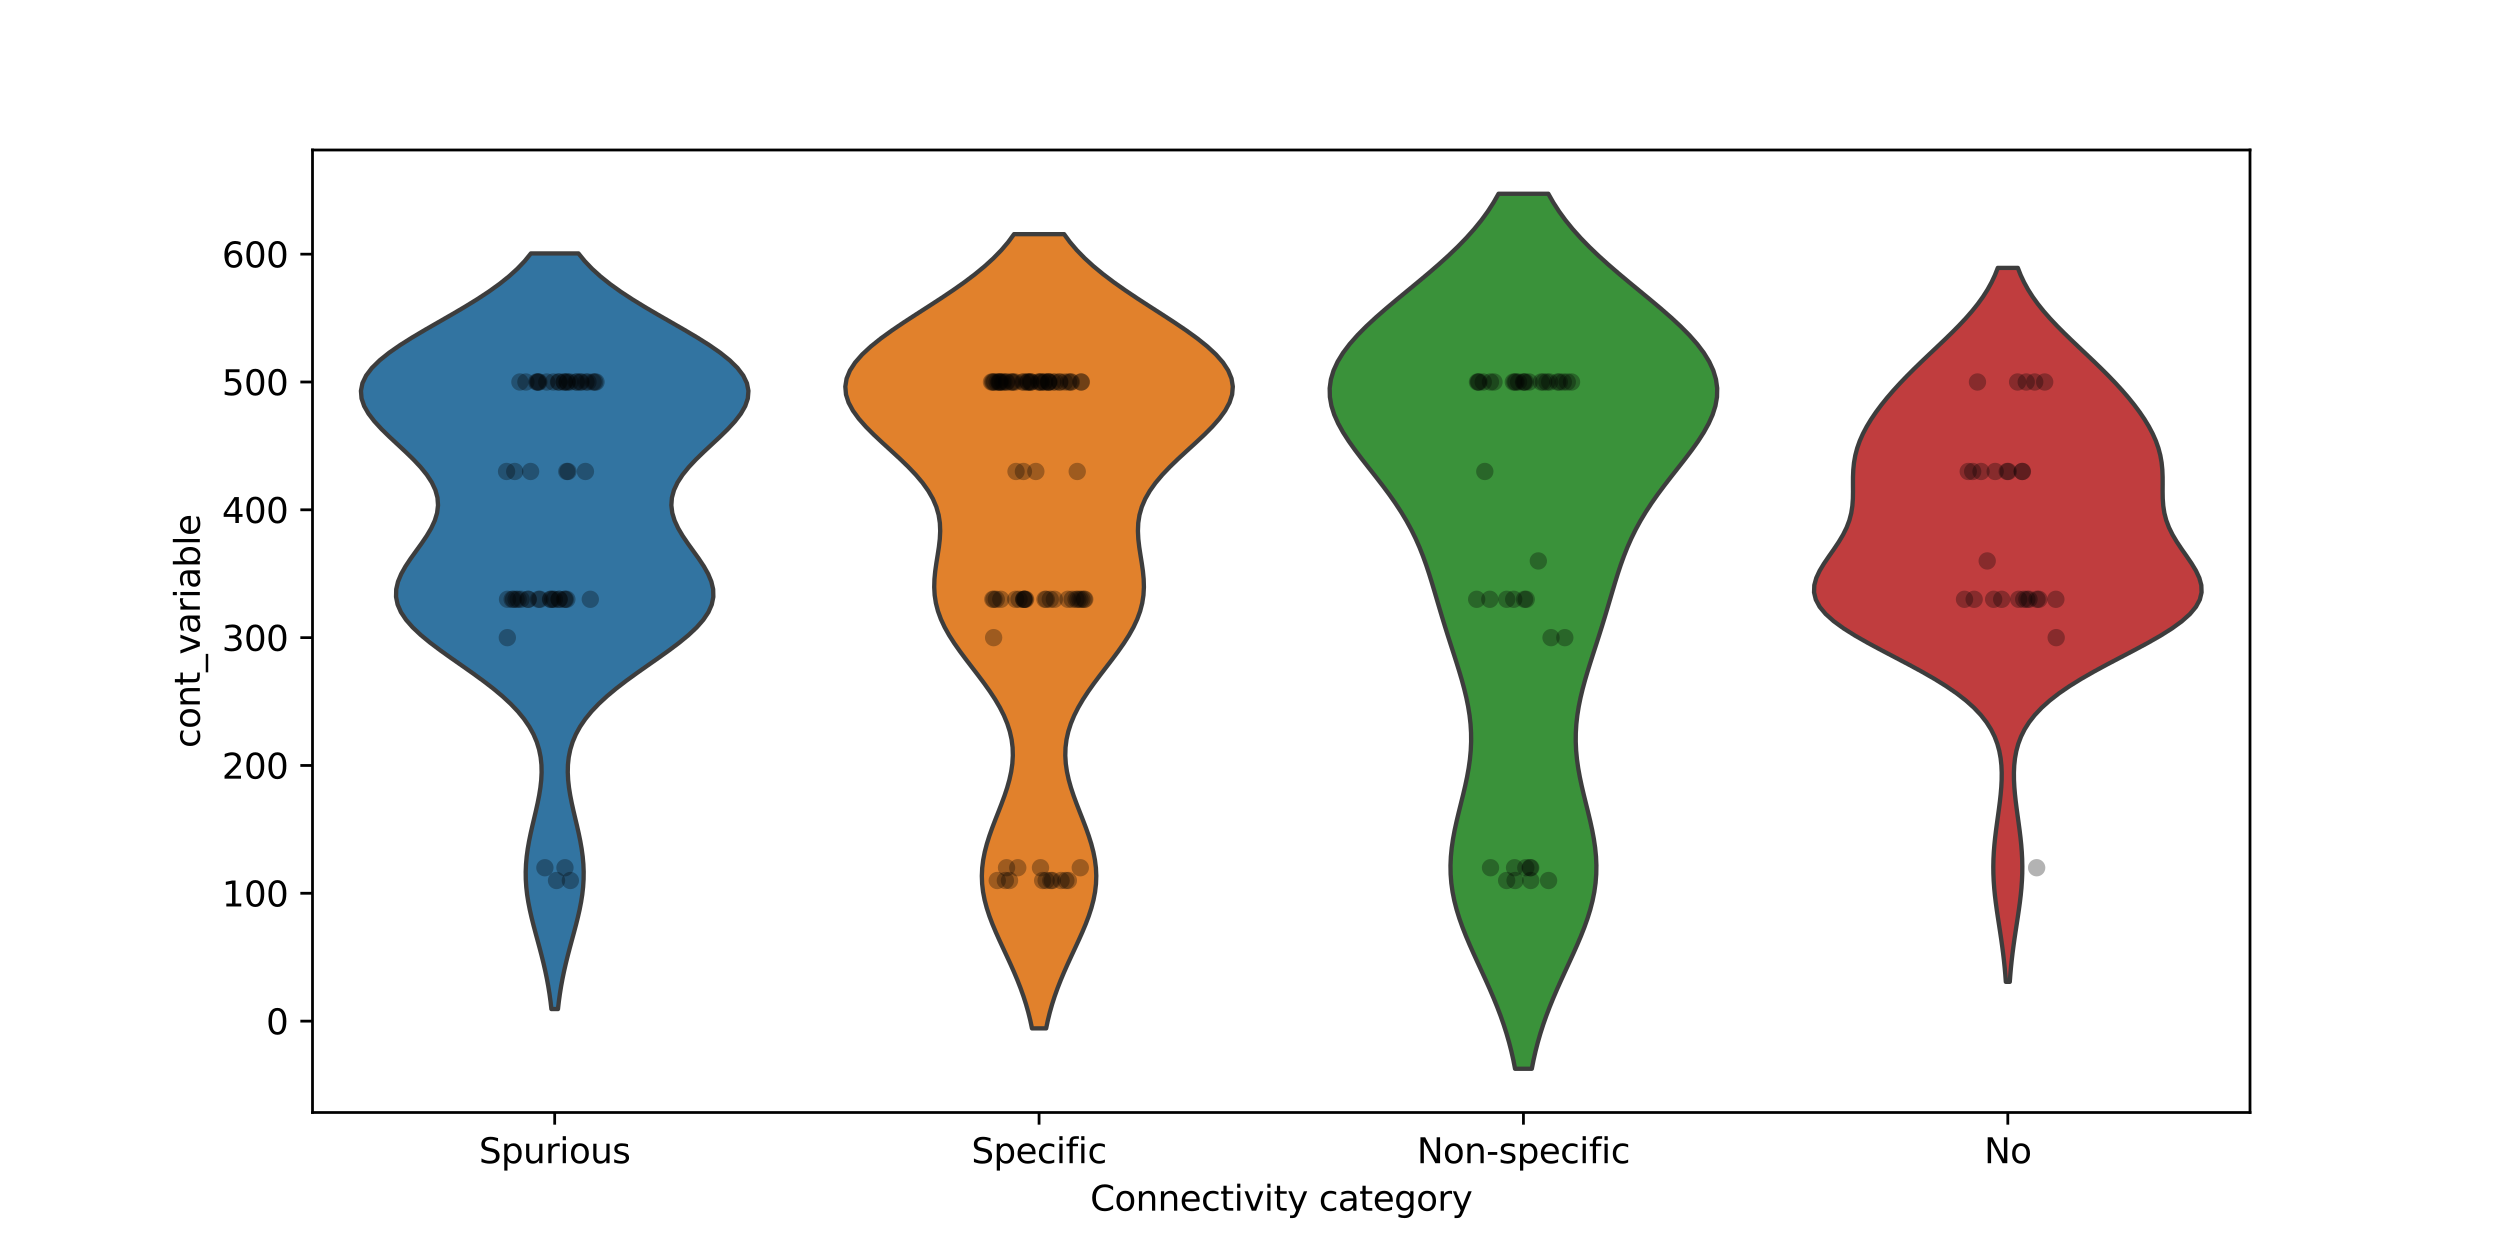 <?xml version="1.0" encoding="utf-8" standalone="no"?>
<!DOCTYPE svg PUBLIC "-//W3C//DTD SVG 1.1//EN"
  "http://www.w3.org/Graphics/SVG/1.1/DTD/svg11.dtd">
<svg xmlns:xlink="http://www.w3.org/1999/xlink" width="720pt" height="360pt" viewBox="0 0 720 360" xmlns="http://www.w3.org/2000/svg" version="1.1">
 <defs>
  <style type="text/css">*{stroke-linejoin: round; stroke-linecap: butt}</style>
 </defs>
 <g id="figure_1">
  <g id="patch_1">
   <path d="M 0 360 
L 720 360 
L 720 0 
L 0 0 
z
" style="fill: #ffffff"/>
  </g>
  <g id="axes_1">
   <g id="patch_2">
    <path d="M 90 320.4 
L 648 320.4 
L 648 43.2 
L 90 43.2 
z
" style="fill: #ffffff"/>
   </g>
   <g id="FillBetweenPolyCollection_1">
    <defs>
     <path id="m8e835ee46e" d="M 160.691 -69.391 
L 158.809 -69.391 
L 158.553 -71.589 
L 158.25 -73.788 
L 157.896 -75.986 
L 157.49 -78.184 
L 157.033 -80.382 
L 156.53 -82.58 
L 155.986 -84.778 
L 155.411 -86.977 
L 154.817 -89.175 
L 154.221 -91.373 
L 153.637 -93.571 
L 153.087 -95.769 
L 152.586 -97.967 
L 152.156 -100.165 
L 151.81 -102.364 
L 151.564 -104.562 
L 151.426 -106.76 
L 151.402 -108.958 
L 151.492 -111.156 
L 151.691 -113.354 
L 151.99 -115.553 
L 152.374 -117.751 
L 152.825 -119.949 
L 153.321 -122.147 
L 153.84 -124.345 
L 154.357 -126.543 
L 154.845 -128.741 
L 155.277 -130.94 
L 155.629 -133.138 
L 155.873 -135.336 
L 155.984 -137.534 
L 155.936 -139.732 
L 155.703 -141.93 
L 155.259 -144.129 
L 154.581 -146.327 
L 153.646 -148.525 
L 152.435 -150.723 
L 150.935 -152.921 
L 149.137 -155.119 
L 147.042 -157.318 
L 144.664 -159.516 
L 142.028 -161.714 
L 139.171 -163.912 
L 136.149 -166.11 
L 133.026 -168.308 
L 129.882 -170.506 
L 126.803 -172.705 
L 123.882 -174.903 
L 121.209 -177.101 
L 118.87 -179.299 
L 116.94 -181.497 
L 115.474 -183.695 
L 114.511 -185.894 
L 114.062 -188.092 
L 114.113 -190.29 
L 114.628 -192.488 
L 115.544 -194.686 
L 116.779 -196.884 
L 118.239 -199.082 
L 119.817 -201.281 
L 121.405 -203.479 
L 122.898 -205.677 
L 124.196 -207.875 
L 125.215 -210.073 
L 125.884 -212.271 
L 126.153 -214.47 
L 125.991 -216.668 
L 125.388 -218.866 
L 124.355 -221.064 
L 122.922 -223.262 
L 121.14 -225.46 
L 119.078 -227.659 
L 116.817 -229.857 
L 114.454 -232.055 
L 112.094 -234.253 
L 109.848 -236.451 
L 107.827 -238.649 
L 106.138 -240.847 
L 104.877 -243.046 
L 104.127 -245.244 
L 103.95 -247.442 
L 104.385 -249.64 
L 105.444 -251.838 
L 107.112 -254.036 
L 109.35 -256.235 
L 112.094 -258.433 
L 115.26 -260.631 
L 118.75 -262.829 
L 122.46 -265.027 
L 126.282 -267.225 
L 130.112 -269.423 
L 133.856 -271.622 
L 137.433 -273.82 
L 140.777 -276.018 
L 143.839 -278.216 
L 146.591 -280.414 
L 149.016 -282.612 
L 151.115 -284.811 
L 152.899 -287.009 
L 166.601 -287.009 
L 166.601 -287.009 
L 168.385 -284.811 
L 170.484 -282.612 
L 172.909 -280.414 
L 175.661 -278.216 
L 178.723 -276.018 
L 182.067 -273.82 
L 185.644 -271.622 
L 189.388 -269.423 
L 193.218 -267.225 
L 197.04 -265.027 
L 200.75 -262.829 
L 204.24 -260.631 
L 207.406 -258.433 
L 210.15 -256.235 
L 212.388 -254.036 
L 214.056 -251.838 
L 215.115 -249.64 
L 215.55 -247.442 
L 215.373 -245.244 
L 214.623 -243.046 
L 213.362 -240.847 
L 211.673 -238.649 
L 209.652 -236.451 
L 207.406 -234.253 
L 205.046 -232.055 
L 202.683 -229.857 
L 200.422 -227.659 
L 198.36 -225.46 
L 196.578 -223.262 
L 195.145 -221.064 
L 194.112 -218.866 
L 193.509 -216.668 
L 193.347 -214.47 
L 193.616 -212.271 
L 194.285 -210.073 
L 195.304 -207.875 
L 196.602 -205.677 
L 198.095 -203.479 
L 199.683 -201.281 
L 201.261 -199.082 
L 202.721 -196.884 
L 203.956 -194.686 
L 204.872 -192.488 
L 205.387 -190.29 
L 205.438 -188.092 
L 204.989 -185.894 
L 204.026 -183.695 
L 202.56 -181.497 
L 200.63 -179.299 
L 198.291 -177.101 
L 195.618 -174.903 
L 192.697 -172.705 
L 189.618 -170.506 
L 186.474 -168.308 
L 183.351 -166.11 
L 180.329 -163.912 
L 177.472 -161.714 
L 174.836 -159.516 
L 172.458 -157.318 
L 170.363 -155.119 
L 168.565 -152.921 
L 167.065 -150.723 
L 165.854 -148.525 
L 164.919 -146.327 
L 164.241 -144.129 
L 163.797 -141.93 
L 163.564 -139.732 
L 163.516 -137.534 
L 163.627 -135.336 
L 163.871 -133.138 
L 164.223 -130.94 
L 164.655 -128.741 
L 165.143 -126.543 
L 165.66 -124.345 
L 166.179 -122.147 
L 166.675 -119.949 
L 167.126 -117.751 
L 167.51 -115.553 
L 167.809 -113.354 
L 168.008 -111.156 
L 168.098 -108.958 
L 168.074 -106.76 
L 167.936 -104.562 
L 167.69 -102.364 
L 167.344 -100.165 
L 166.914 -97.967 
L 166.413 -95.769 
L 165.863 -93.571 
L 165.279 -91.373 
L 164.683 -89.175 
L 164.089 -86.977 
L 163.514 -84.778 
L 162.97 -82.58 
L 162.467 -80.382 
L 162.01 -78.184 
L 161.604 -75.986 
L 161.25 -73.788 
L 160.947 -71.589 
L 160.691 -69.391 
z
" style="stroke: #3d3d3d; stroke-width: 1.25"/>
    </defs>
    <g clip-path="url(#pbb3809ad49)">
     <use xlink:href="#m8e835ee46e" x="0" y="360" style="fill: #3274a1; stroke: #3d3d3d; stroke-width: 1.25"/>
    </g>
   </g>
   <g id="FillBetweenPolyCollection_2">
    <defs>
     <path id="m89a398a1b5" d="M 301.29 -63.833 
L 297.21 -63.833 
L 296.721 -66.143 
L 296.15 -68.454 
L 295.494 -70.764 
L 294.753 -73.075 
L 293.928 -75.385 
L 293.025 -77.696 
L 292.053 -80.006 
L 291.027 -82.317 
L 289.964 -84.627 
L 288.886 -86.937 
L 287.817 -89.248 
L 286.784 -91.558 
L 285.816 -93.869 
L 284.941 -96.179 
L 284.186 -98.49 
L 283.574 -100.8 
L 283.126 -103.111 
L 282.856 -105.421 
L 282.772 -107.731 
L 282.876 -110.042 
L 283.161 -112.352 
L 283.614 -114.663 
L 284.217 -116.973 
L 284.944 -119.284 
L 285.765 -121.594 
L 286.647 -123.905 
L 287.554 -126.215 
L 288.45 -128.525 
L 289.298 -130.836 
L 290.064 -133.146 
L 290.714 -135.457 
L 291.22 -137.767 
L 291.555 -140.078 
L 291.697 -142.388 
L 291.631 -144.699 
L 291.343 -147.009 
L 290.829 -149.319 
L 290.088 -151.63 
L 289.128 -153.94 
L 287.96 -156.251 
L 286.605 -158.561 
L 285.09 -160.872 
L 283.448 -163.182 
L 281.719 -165.493 
L 279.945 -167.803 
L 278.174 -170.113 
L 276.455 -172.424 
L 274.834 -174.734 
L 273.357 -177.045 
L 272.063 -179.355 
L 270.983 -181.666 
L 270.139 -183.976 
L 269.54 -186.287 
L 269.184 -188.597 
L 269.055 -190.907 
L 269.122 -193.218 
L 269.346 -195.528 
L 269.674 -197.839 
L 270.046 -200.149 
L 270.399 -202.46 
L 270.665 -204.77 
L 270.779 -207.081 
L 270.683 -209.391 
L 270.325 -211.701 
L 269.664 -214.012 
L 268.677 -216.322 
L 267.355 -218.633 
L 265.707 -220.943 
L 263.759 -223.254 
L 261.558 -225.564 
L 259.165 -227.875 
L 256.658 -230.185 
L 254.123 -232.495 
L 251.656 -234.806 
L 249.356 -237.116 
L 247.321 -239.427 
L 245.64 -241.737 
L 244.394 -244.048 
L 243.649 -246.358 
L 243.45 -248.669 
L 243.824 -250.979 
L 244.773 -253.289 
L 246.282 -255.6 
L 248.31 -257.91 
L 250.802 -260.221 
L 253.686 -262.531 
L 256.88 -264.842 
L 260.297 -267.152 
L 263.845 -269.463 
L 267.438 -271.773 
L 270.994 -274.083 
L 274.441 -276.394 
L 277.719 -278.704 
L 280.779 -281.015 
L 283.588 -283.325 
L 286.124 -285.636 
L 288.377 -287.946 
L 290.348 -290.257 
L 292.046 -292.567 
L 306.454 -292.567 
L 306.454 -292.567 
L 308.152 -290.257 
L 310.123 -287.946 
L 312.376 -285.636 
L 314.912 -283.325 
L 317.721 -281.015 
L 320.781 -278.704 
L 324.059 -276.394 
L 327.506 -274.083 
L 331.062 -271.773 
L 334.655 -269.463 
L 338.203 -267.152 
L 341.62 -264.842 
L 344.814 -262.531 
L 347.698 -260.221 
L 350.19 -257.91 
L 352.218 -255.6 
L 353.727 -253.289 
L 354.676 -250.979 
L 355.05 -248.669 
L 354.851 -246.358 
L 354.106 -244.048 
L 352.86 -241.737 
L 351.179 -239.427 
L 349.144 -237.116 
L 346.844 -234.806 
L 344.377 -232.495 
L 341.842 -230.185 
L 339.335 -227.875 
L 336.942 -225.564 
L 334.741 -223.254 
L 332.793 -220.943 
L 331.145 -218.633 
L 329.823 -216.322 
L 328.836 -214.012 
L 328.175 -211.701 
L 327.817 -209.391 
L 327.721 -207.081 
L 327.835 -204.77 
L 328.101 -202.46 
L 328.454 -200.149 
L 328.826 -197.839 
L 329.154 -195.528 
L 329.378 -193.218 
L 329.445 -190.907 
L 329.316 -188.597 
L 328.96 -186.287 
L 328.361 -183.976 
L 327.517 -181.666 
L 326.437 -179.355 
L 325.143 -177.045 
L 323.666 -174.734 
L 322.045 -172.424 
L 320.326 -170.113 
L 318.555 -167.803 
L 316.781 -165.493 
L 315.052 -163.182 
L 313.41 -160.872 
L 311.895 -158.561 
L 310.54 -156.251 
L 309.372 -153.94 
L 308.412 -151.63 
L 307.671 -149.319 
L 307.157 -147.009 
L 306.869 -144.699 
L 306.803 -142.388 
L 306.945 -140.078 
L 307.28 -137.767 
L 307.786 -135.457 
L 308.436 -133.146 
L 309.202 -130.836 
L 310.05 -128.525 
L 310.946 -126.215 
L 311.853 -123.905 
L 312.735 -121.594 
L 313.556 -119.284 
L 314.283 -116.973 
L 314.886 -114.663 
L 315.339 -112.352 
L 315.624 -110.042 
L 315.728 -107.731 
L 315.644 -105.421 
L 315.374 -103.111 
L 314.926 -100.8 
L 314.314 -98.49 
L 313.559 -96.179 
L 312.684 -93.869 
L 311.716 -91.558 
L 310.683 -89.248 
L 309.614 -86.937 
L 308.536 -84.627 
L 307.473 -82.317 
L 306.447 -80.006 
L 305.475 -77.696 
L 304.572 -75.385 
L 303.747 -73.075 
L 303.006 -70.764 
L 302.35 -68.454 
L 301.779 -66.143 
L 301.29 -63.833 
z
" style="stroke: #3d3d3d; stroke-width: 1.25"/>
    </defs>
    <g clip-path="url(#pbb3809ad49)">
     <use xlink:href="#m89a398a1b5" x="0" y="360" style="fill: #e1812c; stroke: #3d3d3d; stroke-width: 1.25"/>
    </g>
   </g>
   <g id="FillBetweenPolyCollection_3">
    <defs>
     <path id="mdb046e4360" d="M 441.161 -52.2 
L 436.339 -52.2 
L 435.836 -54.745 
L 435.258 -57.291 
L 434.602 -59.836 
L 433.866 -62.382 
L 433.05 -64.927 
L 432.155 -67.473 
L 431.186 -70.018 
L 430.151 -72.564 
L 429.059 -75.109 
L 427.923 -77.655 
L 426.759 -80.2 
L 425.586 -82.745 
L 424.422 -85.291 
L 423.289 -87.836 
L 422.21 -90.382 
L 421.207 -92.927 
L 420.301 -95.473 
L 419.51 -98.018 
L 418.853 -100.564 
L 418.341 -103.109 
L 417.983 -105.655 
L 417.783 -108.2 
L 417.741 -110.745 
L 417.85 -113.291 
L 418.099 -115.836 
L 418.472 -118.382 
L 418.947 -120.927 
L 419.502 -123.473 
L 420.11 -126.018 
L 420.743 -128.564 
L 421.373 -131.109 
L 421.972 -133.655 
L 422.513 -136.2 
L 422.973 -138.745 
L 423.332 -141.291 
L 423.574 -143.836 
L 423.688 -146.382 
L 423.668 -148.927 
L 423.514 -151.473 
L 423.227 -154.018 
L 422.818 -156.564 
L 422.298 -159.109 
L 421.682 -161.655 
L 420.988 -164.2 
L 420.235 -166.745 
L 419.442 -169.291 
L 418.626 -171.836 
L 417.803 -174.382 
L 416.986 -176.927 
L 416.184 -179.473 
L 415.401 -182.018 
L 414.637 -184.564 
L 413.885 -187.109 
L 413.135 -189.655 
L 412.373 -192.2 
L 411.581 -194.745 
L 410.737 -197.291 
L 409.82 -199.836 
L 408.81 -202.382 
L 407.687 -204.927 
L 406.436 -207.473 
L 405.046 -210.018 
L 403.514 -212.564 
L 401.846 -215.109 
L 400.052 -217.655 
L 398.156 -220.2 
L 396.187 -222.745 
L 394.185 -225.291 
L 392.193 -227.836 
L 390.264 -230.382 
L 388.451 -232.927 
L 386.811 -235.473 
L 385.398 -238.018 
L 384.264 -240.564 
L 383.455 -243.109 
L 383.007 -245.655 
L 382.95 -248.2 
L 383.301 -250.745 
L 384.065 -253.291 
L 385.238 -255.836 
L 386.799 -258.382 
L 388.722 -260.927 
L 390.967 -263.473 
L 393.489 -266.018 
L 396.237 -268.564 
L 399.153 -271.109 
L 402.182 -273.655 
L 405.268 -276.2 
L 408.355 -278.745 
L 411.395 -281.291 
L 414.343 -283.836 
L 417.161 -286.382 
L 419.82 -288.927 
L 422.295 -291.473 
L 424.57 -294.018 
L 426.638 -296.564 
L 428.494 -299.109 
L 430.141 -301.655 
L 431.587 -304.2 
L 445.913 -304.2 
L 445.913 -304.2 
L 447.359 -301.655 
L 449.006 -299.109 
L 450.862 -296.564 
L 452.93 -294.018 
L 455.205 -291.473 
L 457.68 -288.927 
L 460.339 -286.382 
L 463.157 -283.836 
L 466.105 -281.291 
L 469.145 -278.745 
L 472.232 -276.2 
L 475.318 -273.655 
L 478.347 -271.109 
L 481.263 -268.564 
L 484.011 -266.018 
L 486.533 -263.473 
L 488.778 -260.927 
L 490.701 -258.382 
L 492.262 -255.836 
L 493.435 -253.291 
L 494.199 -250.745 
L 494.55 -248.2 
L 494.493 -245.655 
L 494.045 -243.109 
L 493.236 -240.564 
L 492.102 -238.018 
L 490.689 -235.473 
L 489.049 -232.927 
L 487.236 -230.382 
L 485.307 -227.836 
L 483.315 -225.291 
L 481.313 -222.745 
L 479.344 -220.2 
L 477.448 -217.655 
L 475.654 -215.109 
L 473.986 -212.564 
L 472.454 -210.018 
L 471.064 -207.473 
L 469.813 -204.927 
L 468.69 -202.382 
L 467.68 -199.836 
L 466.763 -197.291 
L 465.919 -194.745 
L 465.127 -192.2 
L 464.365 -189.655 
L 463.615 -187.109 
L 462.863 -184.564 
L 462.099 -182.018 
L 461.316 -179.473 
L 460.514 -176.927 
L 459.697 -174.382 
L 458.874 -171.836 
L 458.058 -169.291 
L 457.265 -166.745 
L 456.512 -164.2 
L 455.818 -161.655 
L 455.202 -159.109 
L 454.682 -156.564 
L 454.273 -154.018 
L 453.986 -151.473 
L 453.832 -148.927 
L 453.812 -146.382 
L 453.926 -143.836 
L 454.168 -141.291 
L 454.527 -138.745 
L 454.987 -136.2 
L 455.528 -133.655 
L 456.127 -131.109 
L 456.757 -128.564 
L 457.39 -126.018 
L 457.998 -123.473 
L 458.553 -120.927 
L 459.028 -118.382 
L 459.401 -115.836 
L 459.65 -113.291 
L 459.759 -110.745 
L 459.717 -108.2 
L 459.517 -105.655 
L 459.159 -103.109 
L 458.647 -100.564 
L 457.99 -98.018 
L 457.199 -95.473 
L 456.293 -92.927 
L 455.29 -90.382 
L 454.211 -87.836 
L 453.078 -85.291 
L 451.914 -82.745 
L 450.741 -80.2 
L 449.577 -77.655 
L 448.441 -75.109 
L 447.349 -72.564 
L 446.314 -70.018 
L 445.345 -67.473 
L 444.45 -64.927 
L 443.634 -62.382 
L 442.898 -59.836 
L 442.242 -57.291 
L 441.664 -54.745 
L 441.161 -52.2 
z
" style="stroke: #3d3d3d; stroke-width: 1.25"/>
    </defs>
    <g clip-path="url(#pbb3809ad49)">
     <use xlink:href="#mdb046e4360" x="0" y="360" style="fill: #3a923a; stroke: #3d3d3d; stroke-width: 1.25"/>
    </g>
   </g>
   <g id="FillBetweenPolyCollection_4">
    <defs>
     <path id="m01faef0e1c" d="M 578.815 -77.232 
L 577.685 -77.232 
L 577.528 -79.309 
L 577.342 -81.386 
L 577.127 -83.463 
L 576.883 -85.54 
L 576.612 -87.617 
L 576.318 -89.694 
L 576.008 -91.771 
L 575.689 -93.848 
L 575.371 -95.925 
L 575.065 -98.002 
L 574.782 -100.079 
L 574.534 -102.155 
L 574.331 -104.232 
L 574.183 -106.309 
L 574.095 -108.386 
L 574.073 -110.463 
L 574.116 -112.54 
L 574.223 -114.617 
L 574.387 -116.694 
L 574.6 -118.771 
L 574.852 -120.848 
L 575.129 -122.925 
L 575.417 -125.002 
L 575.701 -127.079 
L 575.965 -129.156 
L 576.194 -131.233 
L 576.37 -133.31 
L 576.477 -135.386 
L 576.495 -137.463 
L 576.405 -139.54 
L 576.182 -141.617 
L 575.802 -143.694 
L 575.236 -145.771 
L 574.453 -147.848 
L 573.42 -149.925 
L 572.106 -152.002 
L 570.479 -154.079 
L 568.515 -156.156 
L 566.197 -158.233 
L 563.52 -160.31 
L 560.493 -162.387 
L 557.145 -164.464 
L 553.522 -166.541 
L 549.694 -168.617 
L 545.747 -170.694 
L 541.785 -172.771 
L 537.924 -174.848 
L 534.284 -176.925 
L 530.983 -179.002 
L 528.126 -181.079 
L 525.8 -183.156 
L 524.066 -185.233 
L 522.952 -187.31 
L 522.45 -189.387 
L 522.52 -191.464 
L 523.088 -193.541 
L 524.056 -195.618 
L 525.309 -197.695 
L 526.723 -199.772 
L 528.178 -201.848 
L 529.568 -203.925 
L 530.807 -206.002 
L 531.834 -208.079 
L 532.618 -210.156 
L 533.159 -212.233 
L 533.481 -214.31 
L 533.631 -216.387 
L 533.667 -218.464 
L 533.656 -220.541 
L 533.663 -222.618 
L 533.747 -224.695 
L 533.956 -226.772 
L 534.323 -228.849 
L 534.87 -230.926 
L 535.604 -233.003 
L 536.523 -235.079 
L 537.618 -237.156 
L 538.876 -239.233 
L 540.285 -241.31 
L 541.831 -243.387 
L 543.504 -245.464 
L 545.294 -247.541 
L 547.191 -249.618 
L 549.185 -251.695 
L 551.261 -253.772 
L 553.402 -255.849 
L 555.586 -257.926 
L 557.785 -260.003 
L 559.971 -262.08 
L 562.11 -264.157 
L 564.172 -266.234 
L 566.125 -268.31 
L 567.944 -270.387 
L 569.61 -272.464 
L 571.107 -274.541 
L 572.429 -276.618 
L 573.575 -278.695 
L 574.551 -280.772 
L 575.367 -282.849 
L 581.133 -282.849 
L 581.133 -282.849 
L 581.949 -280.772 
L 582.925 -278.695 
L 584.071 -276.618 
L 585.393 -274.541 
L 586.89 -272.464 
L 588.556 -270.387 
L 590.375 -268.31 
L 592.328 -266.234 
L 594.39 -264.157 
L 596.529 -262.08 
L 598.715 -260.003 
L 600.914 -257.926 
L 603.098 -255.849 
L 605.239 -253.772 
L 607.315 -251.695 
L 609.309 -249.618 
L 611.206 -247.541 
L 612.996 -245.464 
L 614.669 -243.387 
L 616.215 -241.31 
L 617.624 -239.233 
L 618.882 -237.156 
L 619.977 -235.079 
L 620.896 -233.003 
L 621.63 -230.926 
L 622.177 -228.849 
L 622.544 -226.772 
L 622.753 -224.695 
L 622.837 -222.618 
L 622.844 -220.541 
L 622.833 -218.464 
L 622.869 -216.387 
L 623.019 -214.31 
L 623.341 -212.233 
L 623.882 -210.156 
L 624.666 -208.079 
L 625.693 -206.002 
L 626.932 -203.925 
L 628.322 -201.848 
L 629.777 -199.772 
L 631.191 -197.695 
L 632.444 -195.618 
L 633.412 -193.541 
L 633.98 -191.464 
L 634.05 -189.387 
L 633.548 -187.31 
L 632.434 -185.233 
L 630.7 -183.156 
L 628.374 -181.079 
L 625.517 -179.002 
L 622.216 -176.925 
L 618.576 -174.848 
L 614.715 -172.771 
L 610.753 -170.694 
L 606.806 -168.617 
L 602.978 -166.541 
L 599.355 -164.464 
L 596.007 -162.387 
L 592.98 -160.31 
L 590.303 -158.233 
L 587.985 -156.156 
L 586.021 -154.079 
L 584.394 -152.002 
L 583.08 -149.925 
L 582.047 -147.848 
L 581.264 -145.771 
L 580.698 -143.694 
L 580.318 -141.617 
L 580.095 -139.54 
L 580.005 -137.463 
L 580.023 -135.386 
L 580.13 -133.31 
L 580.306 -131.233 
L 580.535 -129.156 
L 580.799 -127.079 
L 581.083 -125.002 
L 581.371 -122.925 
L 581.648 -120.848 
L 581.9 -118.771 
L 582.113 -116.694 
L 582.277 -114.617 
L 582.384 -112.54 
L 582.427 -110.463 
L 582.405 -108.386 
L 582.317 -106.309 
L 582.169 -104.232 
L 581.966 -102.155 
L 581.718 -100.079 
L 581.435 -98.002 
L 581.129 -95.925 
L 580.811 -93.848 
L 580.492 -91.771 
L 580.182 -89.694 
L 579.888 -87.617 
L 579.617 -85.54 
L 579.373 -83.463 
L 579.158 -81.386 
L 578.972 -79.309 
L 578.815 -77.232 
z
" style="stroke: #3d3d3d; stroke-width: 1.25"/>
    </defs>
    <g clip-path="url(#pbb3809ad49)">
     <use xlink:href="#m01faef0e1c" x="0" y="360" style="fill: #c03d3e; stroke: #3d3d3d; stroke-width: 1.25"/>
    </g>
   </g>
   <g id="matplotlib.axis_1">
    <g id="xtick_1">
     <g id="line2d_1">
      <defs>
       <path id="m855004f191" d="M 0 0 
L 0 3.5 
" style="stroke: #000000; stroke-width: 0.8"/>
      </defs>
      <g>
       <use xlink:href="#m855004f191" x="159.75" y="320.4" style="stroke: #000000; stroke-width: 0.8"/>
      </g>
     </g>
     <g id="text_1">
      <!-- Spurious -->
      <g transform="translate(137.955 334.998) scale(0.1 -0.1)">
       <defs>
        <path id="DejaVuSans-53" d="M 3425 4513 
L 3425 3897 
Q 3066 4069 2747 4153 
Q 2428 4238 2131 4238 
Q 1616 4238 1336 4038 
Q 1056 3838 1056 3469 
Q 1056 3159 1242 3001 
Q 1428 2844 1947 2747 
L 2328 2669 
Q 3034 2534 3370 2195 
Q 3706 1856 3706 1288 
Q 3706 609 3251 259 
Q 2797 -91 1919 -91 
Q 1588 -91 1214 -16 
Q 841 59 441 206 
L 441 856 
Q 825 641 1194 531 
Q 1563 422 1919 422 
Q 2459 422 2753 634 
Q 3047 847 3047 1241 
Q 3047 1584 2836 1778 
Q 2625 1972 2144 2069 
L 1759 2144 
Q 1053 2284 737 2584 
Q 422 2884 422 3419 
Q 422 4038 858 4394 
Q 1294 4750 2059 4750 
Q 2388 4750 2728 4690 
Q 3069 4631 3425 4513 
z
" transform="scale(0.016)"/>
        <path id="DejaVuSans-70" d="M 1159 525 
L 1159 -1331 
L 581 -1331 
L 581 3500 
L 1159 3500 
L 1159 2969 
Q 1341 3281 1617 3432 
Q 1894 3584 2278 3584 
Q 2916 3584 3314 3078 
Q 3713 2572 3713 1747 
Q 3713 922 3314 415 
Q 2916 -91 2278 -91 
Q 1894 -91 1617 61 
Q 1341 213 1159 525 
z
M 3116 1747 
Q 3116 2381 2855 2742 
Q 2594 3103 2138 3103 
Q 1681 3103 1420 2742 
Q 1159 2381 1159 1747 
Q 1159 1113 1420 752 
Q 1681 391 2138 391 
Q 2594 391 2855 752 
Q 3116 1113 3116 1747 
z
" transform="scale(0.016)"/>
        <path id="DejaVuSans-75" d="M 544 1381 
L 544 3500 
L 1119 3500 
L 1119 1403 
Q 1119 906 1312 657 
Q 1506 409 1894 409 
Q 2359 409 2629 706 
Q 2900 1003 2900 1516 
L 2900 3500 
L 3475 3500 
L 3475 0 
L 2900 0 
L 2900 538 
Q 2691 219 2414 64 
Q 2138 -91 1772 -91 
Q 1169 -91 856 284 
Q 544 659 544 1381 
z
M 1991 3584 
L 1991 3584 
z
" transform="scale(0.016)"/>
        <path id="DejaVuSans-72" d="M 2631 2963 
Q 2534 3019 2420 3045 
Q 2306 3072 2169 3072 
Q 1681 3072 1420 2755 
Q 1159 2438 1159 1844 
L 1159 0 
L 581 0 
L 581 3500 
L 1159 3500 
L 1159 2956 
Q 1341 3275 1631 3429 
Q 1922 3584 2338 3584 
Q 2397 3584 2469 3576 
Q 2541 3569 2628 3553 
L 2631 2963 
z
" transform="scale(0.016)"/>
        <path id="DejaVuSans-69" d="M 603 3500 
L 1178 3500 
L 1178 0 
L 603 0 
L 603 3500 
z
M 603 4863 
L 1178 4863 
L 1178 4134 
L 603 4134 
L 603 4863 
z
" transform="scale(0.016)"/>
        <path id="DejaVuSans-6f" d="M 1959 3097 
Q 1497 3097 1228 2736 
Q 959 2375 959 1747 
Q 959 1119 1226 758 
Q 1494 397 1959 397 
Q 2419 397 2687 759 
Q 2956 1122 2956 1747 
Q 2956 2369 2687 2733 
Q 2419 3097 1959 3097 
z
M 1959 3584 
Q 2709 3584 3137 3096 
Q 3566 2609 3566 1747 
Q 3566 888 3137 398 
Q 2709 -91 1959 -91 
Q 1206 -91 779 398 
Q 353 888 353 1747 
Q 353 2609 779 3096 
Q 1206 3584 1959 3584 
z
" transform="scale(0.016)"/>
        <path id="DejaVuSans-73" d="M 2834 3397 
L 2834 2853 
Q 2591 2978 2328 3040 
Q 2066 3103 1784 3103 
Q 1356 3103 1142 2972 
Q 928 2841 928 2578 
Q 928 2378 1081 2264 
Q 1234 2150 1697 2047 
L 1894 2003 
Q 2506 1872 2764 1633 
Q 3022 1394 3022 966 
Q 3022 478 2636 193 
Q 2250 -91 1575 -91 
Q 1294 -91 989 -36 
Q 684 19 347 128 
L 347 722 
Q 666 556 975 473 
Q 1284 391 1588 391 
Q 1994 391 2212 530 
Q 2431 669 2431 922 
Q 2431 1156 2273 1281 
Q 2116 1406 1581 1522 
L 1381 1569 
Q 847 1681 609 1914 
Q 372 2147 372 2553 
Q 372 3047 722 3315 
Q 1072 3584 1716 3584 
Q 2034 3584 2315 3537 
Q 2597 3491 2834 3397 
z
" transform="scale(0.016)"/>
       </defs>
       <use xlink:href="#DejaVuSans-53"/>
       <use xlink:href="#DejaVuSans-70" transform="translate(63.477 0)"/>
       <use xlink:href="#DejaVuSans-75" transform="translate(126.953 0)"/>
       <use xlink:href="#DejaVuSans-72" transform="translate(190.332 0)"/>
       <use xlink:href="#DejaVuSans-69" transform="translate(231.445 0)"/>
       <use xlink:href="#DejaVuSans-6f" transform="translate(259.229 0)"/>
       <use xlink:href="#DejaVuSans-75" transform="translate(320.41 0)"/>
       <use xlink:href="#DejaVuSans-73" transform="translate(383.789 0)"/>
      </g>
     </g>
    </g>
    <g id="xtick_2">
     <g id="line2d_2">
      <g>
       <use xlink:href="#m855004f191" x="299.25" y="320.4" style="stroke: #000000; stroke-width: 0.8"/>
      </g>
     </g>
     <g id="text_2">
      <!-- Specific -->
      <g transform="translate(279.788 334.998) scale(0.1 -0.1)">
       <defs>
        <path id="DejaVuSans-65" d="M 3597 1894 
L 3597 1613 
L 953 1613 
Q 991 1019 1311 708 
Q 1631 397 2203 397 
Q 2534 397 2845 478 
Q 3156 559 3463 722 
L 3463 178 
Q 3153 47 2828 -22 
Q 2503 -91 2169 -91 
Q 1331 -91 842 396 
Q 353 884 353 1716 
Q 353 2575 817 3079 
Q 1281 3584 2069 3584 
Q 2775 3584 3186 3129 
Q 3597 2675 3597 1894 
z
M 3022 2063 
Q 3016 2534 2758 2815 
Q 2500 3097 2075 3097 
Q 1594 3097 1305 2825 
Q 1016 2553 972 2059 
L 3022 2063 
z
" transform="scale(0.016)"/>
        <path id="DejaVuSans-63" d="M 3122 3366 
L 3122 2828 
Q 2878 2963 2633 3030 
Q 2388 3097 2138 3097 
Q 1578 3097 1268 2742 
Q 959 2388 959 1747 
Q 959 1106 1268 751 
Q 1578 397 2138 397 
Q 2388 397 2633 464 
Q 2878 531 3122 666 
L 3122 134 
Q 2881 22 2623 -34 
Q 2366 -91 2075 -91 
Q 1284 -91 818 406 
Q 353 903 353 1747 
Q 353 2603 823 3093 
Q 1294 3584 2113 3584 
Q 2378 3584 2631 3529 
Q 2884 3475 3122 3366 
z
" transform="scale(0.016)"/>
        <path id="DejaVuSans-66" d="M 2375 4863 
L 2375 4384 
L 1825 4384 
Q 1516 4384 1395 4259 
Q 1275 4134 1275 3809 
L 1275 3500 
L 2222 3500 
L 2222 3053 
L 1275 3053 
L 1275 0 
L 697 0 
L 697 3053 
L 147 3053 
L 147 3500 
L 697 3500 
L 697 3744 
Q 697 4328 969 4595 
Q 1241 4863 1831 4863 
L 2375 4863 
z
" transform="scale(0.016)"/>
       </defs>
       <use xlink:href="#DejaVuSans-53"/>
       <use xlink:href="#DejaVuSans-70" transform="translate(63.477 0)"/>
       <use xlink:href="#DejaVuSans-65" transform="translate(126.953 0)"/>
       <use xlink:href="#DejaVuSans-63" transform="translate(188.477 0)"/>
       <use xlink:href="#DejaVuSans-69" transform="translate(243.457 0)"/>
       <use xlink:href="#DejaVuSans-66" transform="translate(271.24 0)"/>
       <use xlink:href="#DejaVuSans-69" transform="translate(306.445 0)"/>
       <use xlink:href="#DejaVuSans-63" transform="translate(334.229 0)"/>
      </g>
     </g>
    </g>
    <g id="xtick_3">
     <g id="line2d_3">
      <g>
       <use xlink:href="#m855004f191" x="438.75" y="320.4" style="stroke: #000000; stroke-width: 0.8"/>
      </g>
     </g>
     <g id="text_3">
      <!-- Non-specific -->
      <g transform="translate(408.085 334.998) scale(0.1 -0.1)">
       <defs>
        <path id="DejaVuSans-4e" d="M 628 4666 
L 1478 4666 
L 3547 763 
L 3547 4666 
L 4159 4666 
L 4159 0 
L 3309 0 
L 1241 3903 
L 1241 0 
L 628 0 
L 628 4666 
z
" transform="scale(0.016)"/>
        <path id="DejaVuSans-6e" d="M 3513 2113 
L 3513 0 
L 2938 0 
L 2938 2094 
Q 2938 2591 2744 2837 
Q 2550 3084 2163 3084 
Q 1697 3084 1428 2787 
Q 1159 2491 1159 1978 
L 1159 0 
L 581 0 
L 581 3500 
L 1159 3500 
L 1159 2956 
Q 1366 3272 1645 3428 
Q 1925 3584 2291 3584 
Q 2894 3584 3203 3211 
Q 3513 2838 3513 2113 
z
" transform="scale(0.016)"/>
        <path id="DejaVuSans-2d" d="M 313 2009 
L 1997 2009 
L 1997 1497 
L 313 1497 
L 313 2009 
z
" transform="scale(0.016)"/>
       </defs>
       <use xlink:href="#DejaVuSans-4e"/>
       <use xlink:href="#DejaVuSans-6f" transform="translate(74.805 0)"/>
       <use xlink:href="#DejaVuSans-6e" transform="translate(135.986 0)"/>
       <use xlink:href="#DejaVuSans-2d" transform="translate(199.365 0)"/>
       <use xlink:href="#DejaVuSans-73" transform="translate(235.449 0)"/>
       <use xlink:href="#DejaVuSans-70" transform="translate(287.549 0)"/>
       <use xlink:href="#DejaVuSans-65" transform="translate(351.025 0)"/>
       <use xlink:href="#DejaVuSans-63" transform="translate(412.549 0)"/>
       <use xlink:href="#DejaVuSans-69" transform="translate(467.529 0)"/>
       <use xlink:href="#DejaVuSans-66" transform="translate(495.312 0)"/>
       <use xlink:href="#DejaVuSans-69" transform="translate(530.518 0)"/>
       <use xlink:href="#DejaVuSans-63" transform="translate(558.301 0)"/>
      </g>
     </g>
    </g>
    <g id="xtick_4">
     <g id="line2d_4">
      <g>
       <use xlink:href="#m855004f191" x="578.25" y="320.4" style="stroke: #000000; stroke-width: 0.8"/>
      </g>
     </g>
     <g id="text_4">
      <!-- No -->
      <g transform="translate(571.45 334.998) scale(0.1 -0.1)">
       <use xlink:href="#DejaVuSans-4e"/>
       <use xlink:href="#DejaVuSans-6f" transform="translate(74.805 0)"/>
      </g>
     </g>
    </g>
    <g id="text_5">
     <!-- Connectivity category -->
     <g transform="translate(313.981 348.677) scale(0.1 -0.1)">
      <defs>
       <path id="DejaVuSans-43" d="M 4122 4306 
L 4122 3641 
Q 3803 3938 3442 4084 
Q 3081 4231 2675 4231 
Q 1875 4231 1450 3742 
Q 1025 3253 1025 2328 
Q 1025 1406 1450 917 
Q 1875 428 2675 428 
Q 3081 428 3442 575 
Q 3803 722 4122 1019 
L 4122 359 
Q 3791 134 3420 21 
Q 3050 -91 2638 -91 
Q 1578 -91 968 557 
Q 359 1206 359 2328 
Q 359 3453 968 4101 
Q 1578 4750 2638 4750 
Q 3056 4750 3426 4639 
Q 3797 4528 4122 4306 
z
" transform="scale(0.016)"/>
       <path id="DejaVuSans-74" d="M 1172 4494 
L 1172 3500 
L 2356 3500 
L 2356 3053 
L 1172 3053 
L 1172 1153 
Q 1172 725 1289 603 
Q 1406 481 1766 481 
L 2356 481 
L 2356 0 
L 1766 0 
Q 1100 0 847 248 
Q 594 497 594 1153 
L 594 3053 
L 172 3053 
L 172 3500 
L 594 3500 
L 594 4494 
L 1172 4494 
z
" transform="scale(0.016)"/>
       <path id="DejaVuSans-76" d="M 191 3500 
L 800 3500 
L 1894 563 
L 2988 3500 
L 3597 3500 
L 2284 0 
L 1503 0 
L 191 3500 
z
" transform="scale(0.016)"/>
       <path id="DejaVuSans-79" d="M 2059 -325 
Q 1816 -950 1584 -1140 
Q 1353 -1331 966 -1331 
L 506 -1331 
L 506 -850 
L 844 -850 
Q 1081 -850 1212 -737 
Q 1344 -625 1503 -206 
L 1606 56 
L 191 3500 
L 800 3500 
L 1894 763 
L 2988 3500 
L 3597 3500 
L 2059 -325 
z
" transform="scale(0.016)"/>
       <path id="DejaVuSans-20" transform="scale(0.016)"/>
       <path id="DejaVuSans-61" d="M 2194 1759 
Q 1497 1759 1228 1600 
Q 959 1441 959 1056 
Q 959 750 1161 570 
Q 1363 391 1709 391 
Q 2188 391 2477 730 
Q 2766 1069 2766 1631 
L 2766 1759 
L 2194 1759 
z
M 3341 1997 
L 3341 0 
L 2766 0 
L 2766 531 
Q 2569 213 2275 61 
Q 1981 -91 1556 -91 
Q 1019 -91 701 211 
Q 384 513 384 1019 
Q 384 1609 779 1909 
Q 1175 2209 1959 2209 
L 2766 2209 
L 2766 2266 
Q 2766 2663 2505 2880 
Q 2244 3097 1772 3097 
Q 1472 3097 1187 3025 
Q 903 2953 641 2809 
L 641 3341 
Q 956 3463 1253 3523 
Q 1550 3584 1831 3584 
Q 2591 3584 2966 3190 
Q 3341 2797 3341 1997 
z
" transform="scale(0.016)"/>
       <path id="DejaVuSans-67" d="M 2906 1791 
Q 2906 2416 2648 2759 
Q 2391 3103 1925 3103 
Q 1463 3103 1205 2759 
Q 947 2416 947 1791 
Q 947 1169 1205 825 
Q 1463 481 1925 481 
Q 2391 481 2648 825 
Q 2906 1169 2906 1791 
z
M 3481 434 
Q 3481 -459 3084 -895 
Q 2688 -1331 1869 -1331 
Q 1566 -1331 1297 -1286 
Q 1028 -1241 775 -1147 
L 775 -588 
Q 1028 -725 1275 -790 
Q 1522 -856 1778 -856 
Q 2344 -856 2625 -561 
Q 2906 -266 2906 331 
L 2906 616 
Q 2728 306 2450 153 
Q 2172 0 1784 0 
Q 1141 0 747 490 
Q 353 981 353 1791 
Q 353 2603 747 3093 
Q 1141 3584 1784 3584 
Q 2172 3584 2450 3431 
Q 2728 3278 2906 2969 
L 2906 3500 
L 3481 3500 
L 3481 434 
z
" transform="scale(0.016)"/>
      </defs>
      <use xlink:href="#DejaVuSans-43"/>
      <use xlink:href="#DejaVuSans-6f" transform="translate(69.824 0)"/>
      <use xlink:href="#DejaVuSans-6e" transform="translate(131.006 0)"/>
      <use xlink:href="#DejaVuSans-6e" transform="translate(194.385 0)"/>
      <use xlink:href="#DejaVuSans-65" transform="translate(257.764 0)"/>
      <use xlink:href="#DejaVuSans-63" transform="translate(319.287 0)"/>
      <use xlink:href="#DejaVuSans-74" transform="translate(374.268 0)"/>
      <use xlink:href="#DejaVuSans-69" transform="translate(413.477 0)"/>
      <use xlink:href="#DejaVuSans-76" transform="translate(441.26 0)"/>
      <use xlink:href="#DejaVuSans-69" transform="translate(500.439 0)"/>
      <use xlink:href="#DejaVuSans-74" transform="translate(528.223 0)"/>
      <use xlink:href="#DejaVuSans-79" transform="translate(567.432 0)"/>
      <use xlink:href="#DejaVuSans-20" transform="translate(626.611 0)"/>
      <use xlink:href="#DejaVuSans-63" transform="translate(658.398 0)"/>
      <use xlink:href="#DejaVuSans-61" transform="translate(713.379 0)"/>
      <use xlink:href="#DejaVuSans-74" transform="translate(774.658 0)"/>
      <use xlink:href="#DejaVuSans-65" transform="translate(813.867 0)"/>
      <use xlink:href="#DejaVuSans-67" transform="translate(875.391 0)"/>
      <use xlink:href="#DejaVuSans-6f" transform="translate(938.867 0)"/>
      <use xlink:href="#DejaVuSans-72" transform="translate(1000.049 0)"/>
      <use xlink:href="#DejaVuSans-79" transform="translate(1041.162 0)"/>
     </g>
    </g>
   </g>
   <g id="matplotlib.axis_2">
    <g id="ytick_1">
     <g id="line2d_5">
      <defs>
       <path id="m9d35dae2c1" d="M 0 0 
L -3.5 0 
" style="stroke: #000000; stroke-width: 0.8"/>
      </defs>
      <g>
       <use xlink:href="#m9d35dae2c1" x="90" y="294.079" style="stroke: #000000; stroke-width: 0.8"/>
      </g>
     </g>
     <g id="text_6">
      <!-- 0 -->
      <g transform="translate(76.638 297.878) scale(0.1 -0.1)">
       <defs>
        <path id="DejaVuSans-30" d="M 2034 4250 
Q 1547 4250 1301 3770 
Q 1056 3291 1056 2328 
Q 1056 1369 1301 889 
Q 1547 409 2034 409 
Q 2525 409 2770 889 
Q 3016 1369 3016 2328 
Q 3016 3291 2770 3770 
Q 2525 4250 2034 4250 
z
M 2034 4750 
Q 2819 4750 3233 4129 
Q 3647 3509 3647 2328 
Q 3647 1150 3233 529 
Q 2819 -91 2034 -91 
Q 1250 -91 836 529 
Q 422 1150 422 2328 
Q 422 3509 836 4129 
Q 1250 4750 2034 4750 
z
" transform="scale(0.016)"/>
       </defs>
       <use xlink:href="#DejaVuSans-30"/>
      </g>
     </g>
    </g>
    <g id="ytick_2">
     <g id="line2d_6">
      <g>
       <use xlink:href="#m9d35dae2c1" x="90" y="257.266" style="stroke: #000000; stroke-width: 0.8"/>
      </g>
     </g>
     <g id="text_7">
      <!-- 100 -->
      <g transform="translate(63.913 261.065) scale(0.1 -0.1)">
       <defs>
        <path id="DejaVuSans-31" d="M 794 531 
L 1825 531 
L 1825 4091 
L 703 3866 
L 703 4441 
L 1819 4666 
L 2450 4666 
L 2450 531 
L 3481 531 
L 3481 0 
L 794 0 
L 794 531 
z
" transform="scale(0.016)"/>
       </defs>
       <use xlink:href="#DejaVuSans-31"/>
       <use xlink:href="#DejaVuSans-30" transform="translate(63.623 0)"/>
       <use xlink:href="#DejaVuSans-30" transform="translate(127.246 0)"/>
      </g>
     </g>
    </g>
    <g id="ytick_3">
     <g id="line2d_7">
      <g>
       <use xlink:href="#m9d35dae2c1" x="90" y="220.453" style="stroke: #000000; stroke-width: 0.8"/>
      </g>
     </g>
     <g id="text_8">
      <!-- 200 -->
      <g transform="translate(63.913 224.253) scale(0.1 -0.1)">
       <defs>
        <path id="DejaVuSans-32" d="M 1228 531 
L 3431 531 
L 3431 0 
L 469 0 
L 469 531 
Q 828 903 1448 1529 
Q 2069 2156 2228 2338 
Q 2531 2678 2651 2914 
Q 2772 3150 2772 3378 
Q 2772 3750 2511 3984 
Q 2250 4219 1831 4219 
Q 1534 4219 1204 4116 
Q 875 4013 500 3803 
L 500 4441 
Q 881 4594 1212 4672 
Q 1544 4750 1819 4750 
Q 2544 4750 2975 4387 
Q 3406 4025 3406 3419 
Q 3406 3131 3298 2873 
Q 3191 2616 2906 2266 
Q 2828 2175 2409 1742 
Q 1991 1309 1228 531 
z
" transform="scale(0.016)"/>
       </defs>
       <use xlink:href="#DejaVuSans-32"/>
       <use xlink:href="#DejaVuSans-30" transform="translate(63.623 0)"/>
       <use xlink:href="#DejaVuSans-30" transform="translate(127.246 0)"/>
      </g>
     </g>
    </g>
    <g id="ytick_4">
     <g id="line2d_8">
      <g>
       <use xlink:href="#m9d35dae2c1" x="90" y="183.641" style="stroke: #000000; stroke-width: 0.8"/>
      </g>
     </g>
     <g id="text_9">
      <!-- 300 -->
      <g transform="translate(63.913 187.44) scale(0.1 -0.1)">
       <defs>
        <path id="DejaVuSans-33" d="M 2597 2516 
Q 3050 2419 3304 2112 
Q 3559 1806 3559 1356 
Q 3559 666 3084 287 
Q 2609 -91 1734 -91 
Q 1441 -91 1130 -33 
Q 819 25 488 141 
L 488 750 
Q 750 597 1062 519 
Q 1375 441 1716 441 
Q 2309 441 2620 675 
Q 2931 909 2931 1356 
Q 2931 1769 2642 2001 
Q 2353 2234 1838 2234 
L 1294 2234 
L 1294 2753 
L 1863 2753 
Q 2328 2753 2575 2939 
Q 2822 3125 2822 3475 
Q 2822 3834 2567 4026 
Q 2313 4219 1838 4219 
Q 1578 4219 1281 4162 
Q 984 4106 628 3988 
L 628 4550 
Q 988 4650 1302 4700 
Q 1616 4750 1894 4750 
Q 2613 4750 3031 4423 
Q 3450 4097 3450 3541 
Q 3450 3153 3228 2886 
Q 3006 2619 2597 2516 
z
" transform="scale(0.016)"/>
       </defs>
       <use xlink:href="#DejaVuSans-33"/>
       <use xlink:href="#DejaVuSans-30" transform="translate(63.623 0)"/>
       <use xlink:href="#DejaVuSans-30" transform="translate(127.246 0)"/>
      </g>
     </g>
    </g>
    <g id="ytick_5">
     <g id="line2d_9">
      <g>
       <use xlink:href="#m9d35dae2c1" x="90" y="146.828" style="stroke: #000000; stroke-width: 0.8"/>
      </g>
     </g>
     <g id="text_10">
      <!-- 400 -->
      <g transform="translate(63.913 150.627) scale(0.1 -0.1)">
       <defs>
        <path id="DejaVuSans-34" d="M 2419 4116 
L 825 1625 
L 2419 1625 
L 2419 4116 
z
M 2253 4666 
L 3047 4666 
L 3047 1625 
L 3713 1625 
L 3713 1100 
L 3047 1100 
L 3047 0 
L 2419 0 
L 2419 1100 
L 313 1100 
L 313 1709 
L 2253 4666 
z
" transform="scale(0.016)"/>
       </defs>
       <use xlink:href="#DejaVuSans-34"/>
       <use xlink:href="#DejaVuSans-30" transform="translate(63.623 0)"/>
       <use xlink:href="#DejaVuSans-30" transform="translate(127.246 0)"/>
      </g>
     </g>
    </g>
    <g id="ytick_6">
     <g id="line2d_10">
      <g>
       <use xlink:href="#m9d35dae2c1" x="90" y="110.015" style="stroke: #000000; stroke-width: 0.8"/>
      </g>
     </g>
     <g id="text_11">
      <!-- 500 -->
      <g transform="translate(63.913 113.814) scale(0.1 -0.1)">
       <defs>
        <path id="DejaVuSans-35" d="M 691 4666 
L 3169 4666 
L 3169 4134 
L 1269 4134 
L 1269 2991 
Q 1406 3038 1543 3061 
Q 1681 3084 1819 3084 
Q 2600 3084 3056 2656 
Q 3513 2228 3513 1497 
Q 3513 744 3044 326 
Q 2575 -91 1722 -91 
Q 1428 -91 1123 -41 
Q 819 9 494 109 
L 494 744 
Q 775 591 1075 516 
Q 1375 441 1709 441 
Q 2250 441 2565 725 
Q 2881 1009 2881 1497 
Q 2881 1984 2565 2268 
Q 2250 2553 1709 2553 
Q 1456 2553 1204 2497 
Q 953 2441 691 2322 
L 691 4666 
z
" transform="scale(0.016)"/>
       </defs>
       <use xlink:href="#DejaVuSans-35"/>
       <use xlink:href="#DejaVuSans-30" transform="translate(63.623 0)"/>
       <use xlink:href="#DejaVuSans-30" transform="translate(127.246 0)"/>
      </g>
     </g>
    </g>
    <g id="ytick_7">
     <g id="line2d_11">
      <g>
       <use xlink:href="#m9d35dae2c1" x="90" y="73.202" style="stroke: #000000; stroke-width: 0.8"/>
      </g>
     </g>
     <g id="text_12">
      <!-- 600 -->
      <g transform="translate(63.913 77.002) scale(0.1 -0.1)">
       <defs>
        <path id="DejaVuSans-36" d="M 2113 2584 
Q 1688 2584 1439 2293 
Q 1191 2003 1191 1497 
Q 1191 994 1439 701 
Q 1688 409 2113 409 
Q 2538 409 2786 701 
Q 3034 994 3034 1497 
Q 3034 2003 2786 2293 
Q 2538 2584 2113 2584 
z
M 3366 4563 
L 3366 3988 
Q 3128 4100 2886 4159 
Q 2644 4219 2406 4219 
Q 1781 4219 1451 3797 
Q 1122 3375 1075 2522 
Q 1259 2794 1537 2939 
Q 1816 3084 2150 3084 
Q 2853 3084 3261 2657 
Q 3669 2231 3669 1497 
Q 3669 778 3244 343 
Q 2819 -91 2113 -91 
Q 1303 -91 875 529 
Q 447 1150 447 2328 
Q 447 3434 972 4092 
Q 1497 4750 2381 4750 
Q 2619 4750 2861 4703 
Q 3103 4656 3366 4563 
z
" transform="scale(0.016)"/>
       </defs>
       <use xlink:href="#DejaVuSans-36"/>
       <use xlink:href="#DejaVuSans-30" transform="translate(63.623 0)"/>
       <use xlink:href="#DejaVuSans-30" transform="translate(127.246 0)"/>
      </g>
     </g>
    </g>
    <g id="text_13">
     <!-- cont_variable -->
     <g transform="translate(57.555 215.409) rotate(-90) scale(0.1 -0.1)">
      <defs>
       <path id="DejaVuSans-5f" d="M 3263 -1063 
L 3263 -1509 
L -63 -1509 
L -63 -1063 
L 3263 -1063 
z
" transform="scale(0.016)"/>
       <path id="DejaVuSans-62" d="M 3116 1747 
Q 3116 2381 2855 2742 
Q 2594 3103 2138 3103 
Q 1681 3103 1420 2742 
Q 1159 2381 1159 1747 
Q 1159 1113 1420 752 
Q 1681 391 2138 391 
Q 2594 391 2855 752 
Q 3116 1113 3116 1747 
z
M 1159 2969 
Q 1341 3281 1617 3432 
Q 1894 3584 2278 3584 
Q 2916 3584 3314 3078 
Q 3713 2572 3713 1747 
Q 3713 922 3314 415 
Q 2916 -91 2278 -91 
Q 1894 -91 1617 61 
Q 1341 213 1159 525 
L 1159 0 
L 581 0 
L 581 4863 
L 1159 4863 
L 1159 2969 
z
" transform="scale(0.016)"/>
       <path id="DejaVuSans-6c" d="M 603 4863 
L 1178 4863 
L 1178 0 
L 603 0 
L 603 4863 
z
" transform="scale(0.016)"/>
      </defs>
      <use xlink:href="#DejaVuSans-63"/>
      <use xlink:href="#DejaVuSans-6f" transform="translate(54.98 0)"/>
      <use xlink:href="#DejaVuSans-6e" transform="translate(116.162 0)"/>
      <use xlink:href="#DejaVuSans-74" transform="translate(179.541 0)"/>
      <use xlink:href="#DejaVuSans-5f" transform="translate(218.75 0)"/>
      <use xlink:href="#DejaVuSans-76" transform="translate(268.75 0)"/>
      <use xlink:href="#DejaVuSans-61" transform="translate(327.93 0)"/>
      <use xlink:href="#DejaVuSans-72" transform="translate(389.209 0)"/>
      <use xlink:href="#DejaVuSans-69" transform="translate(430.322 0)"/>
      <use xlink:href="#DejaVuSans-61" transform="translate(458.105 0)"/>
      <use xlink:href="#DejaVuSans-62" transform="translate(519.385 0)"/>
      <use xlink:href="#DejaVuSans-6c" transform="translate(582.861 0)"/>
      <use xlink:href="#DejaVuSans-65" transform="translate(610.645 0)"/>
     </g>
    </g>
   </g>
   <g id="patch_3">
    <path d="M 90 320.4 
L 90 43.2 
" style="fill: none; stroke: #000000; stroke-width: 0.8; stroke-linejoin: miter; stroke-linecap: square"/>
   </g>
   <g id="patch_4">
    <path d="M 648 320.4 
L 648 43.2 
" style="fill: none; stroke: #000000; stroke-width: 0.8; stroke-linejoin: miter; stroke-linecap: square"/>
   </g>
   <g id="patch_5">
    <path d="M 90 320.4 
L 648 320.4 
" style="fill: none; stroke: #000000; stroke-width: 0.8; stroke-linejoin: miter; stroke-linecap: square"/>
   </g>
   <g id="patch_6">
    <path d="M 90 43.2 
L 648 43.2 
" style="fill: none; stroke: #000000; stroke-width: 0.8; stroke-linejoin: miter; stroke-linecap: square"/>
   </g>
   <g id="PathCollection_1">
    <defs>
     <path id="m354e0509b5" d="M 0 2.5 
C 0.663 2.5 1.299 2.237 1.768 1.768 
C 2.237 1.299 2.5 0.663 2.5 0 
C 2.5 -0.663 2.237 -1.299 1.768 -1.768 
C 1.299 -2.237 0.663 -2.5 0 -2.5 
C -0.663 -2.5 -1.299 -2.237 -1.768 -1.768 
C -2.237 -1.299 -2.5 -0.663 -2.5 0 
C -2.5 0.663 -2.237 1.299 -1.768 1.768 
C -1.299 2.237 -0.663 2.5 0 2.5 
z
"/>
    </defs>
    <g clip-path="url(#pbb3809ad49)">
     <use xlink:href="#m354e0509b5" x="164.263" y="253.585" style="fill-opacity: 0.3"/>
     <use xlink:href="#m354e0509b5" x="160.279" y="253.585" style="fill-opacity: 0.3"/>
     <use xlink:href="#m354e0509b5" x="162.708" y="249.904" style="fill-opacity: 0.3"/>
     <use xlink:href="#m354e0509b5" x="156.928" y="249.904" style="fill-opacity: 0.3"/>
     <use xlink:href="#m354e0509b5" x="146.111" y="183.641" style="fill-opacity: 0.3"/>
     <use xlink:href="#m354e0509b5" x="168.752" y="110.015" style="fill-opacity: 0.3"/>
     <use xlink:href="#m354e0509b5" x="167.384" y="110.015" style="fill-opacity: 0.3"/>
     <use xlink:href="#m354e0509b5" x="162.555" y="110.015" style="fill-opacity: 0.3"/>
     <use xlink:href="#m354e0509b5" x="151.46" y="110.015" style="fill-opacity: 0.3"/>
     <use xlink:href="#m354e0509b5" x="154.541" y="110.015" style="fill-opacity: 0.3"/>
     <use xlink:href="#m354e0509b5" x="161.014" y="110.015" style="fill-opacity: 0.3"/>
     <use xlink:href="#m354e0509b5" x="149.732" y="110.015" style="fill-opacity: 0.3"/>
     <use xlink:href="#m354e0509b5" x="166.191" y="110.015" style="fill-opacity: 0.3"/>
     <use xlink:href="#m354e0509b5" x="164.191" y="110.015" style="fill-opacity: 0.3"/>
     <use xlink:href="#m354e0509b5" x="160.852" y="110.015" style="fill-opacity: 0.3"/>
     <use xlink:href="#m354e0509b5" x="154.964" y="110.015" style="fill-opacity: 0.3"/>
     <use xlink:href="#m354e0509b5" x="154.865" y="110.015" style="fill-opacity: 0.3"/>
     <use xlink:href="#m354e0509b5" x="157.468" y="110.015" style="fill-opacity: 0.3"/>
     <use xlink:href="#m354e0509b5" x="162.47" y="110.015" style="fill-opacity: 0.3"/>
     <use xlink:href="#m354e0509b5" x="163.266" y="110.015" style="fill-opacity: 0.3"/>
     <use xlink:href="#m354e0509b5" x="159.366" y="110.015" style="fill-opacity: 0.3"/>
     <use xlink:href="#m354e0509b5" x="167.114" y="110.015" style="fill-opacity: 0.3"/>
     <use xlink:href="#m354e0509b5" x="155.205" y="110.015" style="fill-opacity: 0.3"/>
     <use xlink:href="#m354e0509b5" x="171.264" y="110.015" style="fill-opacity: 0.3"/>
     <use xlink:href="#m354e0509b5" x="171.657" y="110.015" style="fill-opacity: 0.3"/>
     <use xlink:href="#m354e0509b5" x="163.405" y="110.015" style="fill-opacity: 0.3"/>
     <use xlink:href="#m354e0509b5" x="169.332" y="110.015" style="fill-opacity: 0.3"/>
     <use xlink:href="#m354e0509b5" x="165.884" y="110.015" style="fill-opacity: 0.3"/>
     <use xlink:href="#m354e0509b5" x="170.819" y="110.015" style="fill-opacity: 0.3"/>
     <use xlink:href="#m354e0509b5" x="170.008" y="172.597" style="fill-opacity: 0.3"/>
     <use xlink:href="#m354e0509b5" x="155.509" y="172.597" style="fill-opacity: 0.3"/>
     <use xlink:href="#m354e0509b5" x="162.561" y="172.597" style="fill-opacity: 0.3"/>
     <use xlink:href="#m354e0509b5" x="161.04" y="172.597" style="fill-opacity: 0.3"/>
     <use xlink:href="#m354e0509b5" x="146.167" y="172.597" style="fill-opacity: 0.3"/>
     <use xlink:href="#m354e0509b5" x="158.555" y="172.597" style="fill-opacity: 0.3"/>
     <use xlink:href="#m354e0509b5" x="152.109" y="172.597" style="fill-opacity: 0.3"/>
     <use xlink:href="#m354e0509b5" x="149.227" y="172.597" style="fill-opacity: 0.3"/>
     <use xlink:href="#m354e0509b5" x="148.627" y="172.597" style="fill-opacity: 0.3"/>
     <use xlink:href="#m354e0509b5" x="163.259" y="172.597" style="fill-opacity: 0.3"/>
     <use xlink:href="#m354e0509b5" x="159.676" y="172.597" style="fill-opacity: 0.3"/>
     <use xlink:href="#m354e0509b5" x="150.074" y="172.597" style="fill-opacity: 0.3"/>
     <use xlink:href="#m354e0509b5" x="161.019" y="172.597" style="fill-opacity: 0.3"/>
     <use xlink:href="#m354e0509b5" x="158.637" y="172.597" style="fill-opacity: 0.3"/>
     <use xlink:href="#m354e0509b5" x="155.102" y="172.597" style="fill-opacity: 0.3"/>
     <use xlink:href="#m354e0509b5" x="147.502" y="172.597" style="fill-opacity: 0.3"/>
     <use xlink:href="#m354e0509b5" x="159.179" y="172.597" style="fill-opacity: 0.3"/>
     <use xlink:href="#m354e0509b5" x="162.801" y="172.597" style="fill-opacity: 0.3"/>
     <use xlink:href="#m354e0509b5" x="147.886" y="172.597" style="fill-opacity: 0.3"/>
     <use xlink:href="#m354e0509b5" x="152.113" y="172.597" style="fill-opacity: 0.3"/>
     <use xlink:href="#m354e0509b5" x="163.226" y="135.784" style="fill-opacity: 0.3"/>
     <use xlink:href="#m354e0509b5" x="145.893" y="135.784" style="fill-opacity: 0.3"/>
     <use xlink:href="#m354e0509b5" x="148.241" y="135.784" style="fill-opacity: 0.3"/>
     <use xlink:href="#m354e0509b5" x="152.811" y="135.784" style="fill-opacity: 0.3"/>
     <use xlink:href="#m354e0509b5" x="163.572" y="135.784" style="fill-opacity: 0.3"/>
     <use xlink:href="#m354e0509b5" x="168.601" y="135.784" style="fill-opacity: 0.3"/>
    </g>
   </g>
   <g id="PathCollection_2">
    <g clip-path="url(#pbb3809ad49)">
     <use xlink:href="#m354e0509b5" x="301.292" y="253.585" style="fill-opacity: 0.3"/>
     <use xlink:href="#m354e0509b5" x="302.616" y="253.585" style="fill-opacity: 0.3"/>
     <use xlink:href="#m354e0509b5" x="303.059" y="253.585" style="fill-opacity: 0.3"/>
     <use xlink:href="#m354e0509b5" x="306.97" y="253.585" style="fill-opacity: 0.3"/>
     <use xlink:href="#m354e0509b5" x="290.741" y="253.585" style="fill-opacity: 0.3"/>
     <use xlink:href="#m354e0509b5" x="305.589" y="253.585" style="fill-opacity: 0.3"/>
     <use xlink:href="#m354e0509b5" x="287.214" y="253.585" style="fill-opacity: 0.3"/>
     <use xlink:href="#m354e0509b5" x="307.679" y="253.585" style="fill-opacity: 0.3"/>
     <use xlink:href="#m354e0509b5" x="289.543" y="253.585" style="fill-opacity: 0.3"/>
     <use xlink:href="#m354e0509b5" x="300.284" y="253.585" style="fill-opacity: 0.3"/>
     <use xlink:href="#m354e0509b5" x="289.882" y="249.904" style="fill-opacity: 0.3"/>
     <use xlink:href="#m354e0509b5" x="293.114" y="249.904" style="fill-opacity: 0.3"/>
     <use xlink:href="#m354e0509b5" x="299.662" y="249.904" style="fill-opacity: 0.3"/>
     <use xlink:href="#m354e0509b5" x="311.125" y="249.904" style="fill-opacity: 0.3"/>
     <use xlink:href="#m354e0509b5" x="286.163" y="183.641" style="fill-opacity: 0.3"/>
     <use xlink:href="#m354e0509b5" x="296.715" y="110.015" style="fill-opacity: 0.3"/>
     <use xlink:href="#m354e0509b5" x="286.458" y="110.015" style="fill-opacity: 0.3"/>
     <use xlink:href="#m354e0509b5" x="302.146" y="110.015" style="fill-opacity: 0.3"/>
     <use xlink:href="#m354e0509b5" x="287.748" y="110.015" style="fill-opacity: 0.3"/>
     <use xlink:href="#m354e0509b5" x="311.439" y="110.015" style="fill-opacity: 0.3"/>
     <use xlink:href="#m354e0509b5" x="294.548" y="110.015" style="fill-opacity: 0.3"/>
     <use xlink:href="#m354e0509b5" x="308.552" y="110.015" style="fill-opacity: 0.3"/>
     <use xlink:href="#m354e0509b5" x="306.632" y="110.015" style="fill-opacity: 0.3"/>
     <use xlink:href="#m354e0509b5" x="286.134" y="110.015" style="fill-opacity: 0.3"/>
     <use xlink:href="#m354e0509b5" x="301.88" y="110.015" style="fill-opacity: 0.3"/>
     <use xlink:href="#m354e0509b5" x="296.147" y="110.015" style="fill-opacity: 0.3"/>
     <use xlink:href="#m354e0509b5" x="287.974" y="110.015" style="fill-opacity: 0.3"/>
     <use xlink:href="#m354e0509b5" x="305.141" y="110.015" style="fill-opacity: 0.3"/>
     <use xlink:href="#m354e0509b5" x="311.308" y="110.015" style="fill-opacity: 0.3"/>
     <use xlink:href="#m354e0509b5" x="288.216" y="110.015" style="fill-opacity: 0.3"/>
     <use xlink:href="#m354e0509b5" x="303.94" y="110.015" style="fill-opacity: 0.3"/>
     <use xlink:href="#m354e0509b5" x="308.279" y="110.015" style="fill-opacity: 0.3"/>
     <use xlink:href="#m354e0509b5" x="296.795" y="110.015" style="fill-opacity: 0.3"/>
     <use xlink:href="#m354e0509b5" x="296.074" y="110.015" style="fill-opacity: 0.3"/>
     <use xlink:href="#m354e0509b5" x="289.076" y="110.015" style="fill-opacity: 0.3"/>
     <use xlink:href="#m354e0509b5" x="299.86" y="110.015" style="fill-opacity: 0.3"/>
     <use xlink:href="#m354e0509b5" x="287.679" y="110.015" style="fill-opacity: 0.3"/>
     <use xlink:href="#m354e0509b5" x="287.185" y="110.015" style="fill-opacity: 0.3"/>
     <use xlink:href="#m354e0509b5" x="301.978" y="110.015" style="fill-opacity: 0.3"/>
     <use xlink:href="#m354e0509b5" x="301.985" y="110.015" style="fill-opacity: 0.3"/>
     <use xlink:href="#m354e0509b5" x="307.736" y="110.015" style="fill-opacity: 0.3"/>
     <use xlink:href="#m354e0509b5" x="294.825" y="110.015" style="fill-opacity: 0.3"/>
     <use xlink:href="#m354e0509b5" x="300.705" y="110.015" style="fill-opacity: 0.3"/>
     <use xlink:href="#m354e0509b5" x="291.791" y="110.015" style="fill-opacity: 0.3"/>
     <use xlink:href="#m354e0509b5" x="295.704" y="110.015" style="fill-opacity: 0.3"/>
     <use xlink:href="#m354e0509b5" x="299.346" y="110.015" style="fill-opacity: 0.3"/>
     <use xlink:href="#m354e0509b5" x="297.063" y="110.015" style="fill-opacity: 0.3"/>
     <use xlink:href="#m354e0509b5" x="291.497" y="110.015" style="fill-opacity: 0.3"/>
     <use xlink:href="#m354e0509b5" x="292.389" y="110.015" style="fill-opacity: 0.3"/>
     <use xlink:href="#m354e0509b5" x="285.542" y="110.015" style="fill-opacity: 0.3"/>
     <use xlink:href="#m354e0509b5" x="285.874" y="110.015" style="fill-opacity: 0.3"/>
     <use xlink:href="#m354e0509b5" x="288.739" y="110.015" style="fill-opacity: 0.3"/>
     <use xlink:href="#m354e0509b5" x="291.203" y="110.015" style="fill-opacity: 0.3"/>
     <use xlink:href="#m354e0509b5" x="299.76" y="110.015" style="fill-opacity: 0.3"/>
     <use xlink:href="#m354e0509b5" x="305.236" y="110.015" style="fill-opacity: 0.3"/>
     <use xlink:href="#m354e0509b5" x="290.01" y="110.015" style="fill-opacity: 0.3"/>
     <use xlink:href="#m354e0509b5" x="300.893" y="110.015" style="fill-opacity: 0.3"/>
     <use xlink:href="#m354e0509b5" x="289.778" y="110.015" style="fill-opacity: 0.3"/>
     <use xlink:href="#m354e0509b5" x="303.242" y="110.015" style="fill-opacity: 0.3"/>
     <use xlink:href="#m354e0509b5" x="299.065" y="110.015" style="fill-opacity: 0.3"/>
     <use xlink:href="#m354e0509b5" x="294.806" y="172.597" style="fill-opacity: 0.3"/>
     <use xlink:href="#m354e0509b5" x="294.918" y="172.597" style="fill-opacity: 0.3"/>
     <use xlink:href="#m354e0509b5" x="288.226" y="172.597" style="fill-opacity: 0.3"/>
     <use xlink:href="#m354e0509b5" x="312.419" y="172.597" style="fill-opacity: 0.3"/>
     <use xlink:href="#m354e0509b5" x="310.432" y="172.597" style="fill-opacity: 0.3"/>
     <use xlink:href="#m354e0509b5" x="285.935" y="172.597" style="fill-opacity: 0.3"/>
     <use xlink:href="#m354e0509b5" x="311.029" y="172.597" style="fill-opacity: 0.3"/>
     <use xlink:href="#m354e0509b5" x="286.264" y="172.597" style="fill-opacity: 0.3"/>
     <use xlink:href="#m354e0509b5" x="286.928" y="172.597" style="fill-opacity: 0.3"/>
     <use xlink:href="#m354e0509b5" x="295.169" y="172.597" style="fill-opacity: 0.3"/>
     <use xlink:href="#m354e0509b5" x="308.793" y="172.597" style="fill-opacity: 0.3"/>
     <use xlink:href="#m354e0509b5" x="292.525" y="172.597" style="fill-opacity: 0.3"/>
     <use xlink:href="#m354e0509b5" x="293.491" y="172.597" style="fill-opacity: 0.3"/>
     <use xlink:href="#m354e0509b5" x="307.569" y="172.597" style="fill-opacity: 0.3"/>
     <use xlink:href="#m354e0509b5" x="300.954" y="172.597" style="fill-opacity: 0.3"/>
     <use xlink:href="#m354e0509b5" x="312.19" y="172.597" style="fill-opacity: 0.3"/>
     <use xlink:href="#m354e0509b5" x="302.482" y="172.597" style="fill-opacity: 0.3"/>
     <use xlink:href="#m354e0509b5" x="301.337" y="172.597" style="fill-opacity: 0.3"/>
     <use xlink:href="#m354e0509b5" x="294.895" y="172.597" style="fill-opacity: 0.3"/>
     <use xlink:href="#m354e0509b5" x="303.654" y="172.597" style="fill-opacity: 0.3"/>
     <use xlink:href="#m354e0509b5" x="295.376" y="172.597" style="fill-opacity: 0.3"/>
     <use xlink:href="#m354e0509b5" x="309.896" y="172.597" style="fill-opacity: 0.3"/>
     <use xlink:href="#m354e0509b5" x="311.594" y="172.597" style="fill-opacity: 0.3"/>
     <use xlink:href="#m354e0509b5" x="292.613" y="135.784" style="fill-opacity: 0.3"/>
     <use xlink:href="#m354e0509b5" x="298.32" y="135.784" style="fill-opacity: 0.3"/>
     <use xlink:href="#m354e0509b5" x="294.743" y="135.784" style="fill-opacity: 0.3"/>
     <use xlink:href="#m354e0509b5" x="310.241" y="135.784" style="fill-opacity: 0.3"/>
    </g>
   </g>
   <g id="PathCollection_3">
    <g clip-path="url(#pbb3809ad49)">
     <use xlink:href="#m354e0509b5" x="440.849" y="253.585" style="fill-opacity: 0.3"/>
     <use xlink:href="#m354e0509b5" x="436.342" y="253.585" style="fill-opacity: 0.3"/>
     <use xlink:href="#m354e0509b5" x="445.987" y="253.585" style="fill-opacity: 0.3"/>
     <use xlink:href="#m354e0509b5" x="433.91" y="253.585" style="fill-opacity: 0.3"/>
     <use xlink:href="#m354e0509b5" x="440.669" y="249.904" style="fill-opacity: 0.3"/>
     <use xlink:href="#m354e0509b5" x="440.85" y="249.904" style="fill-opacity: 0.3"/>
     <use xlink:href="#m354e0509b5" x="439.427" y="249.904" style="fill-opacity: 0.3"/>
     <use xlink:href="#m354e0509b5" x="450.665" y="183.641" style="fill-opacity: 0.3"/>
     <use xlink:href="#m354e0509b5" x="436.194" y="249.904" style="fill-opacity: 0.3"/>
     <use xlink:href="#m354e0509b5" x="446.697" y="183.641" style="fill-opacity: 0.3"/>
     <use xlink:href="#m354e0509b5" x="429.27" y="249.904" style="fill-opacity: 0.3"/>
     <use xlink:href="#m354e0509b5" x="452.6" y="110.015" style="fill-opacity: 0.3"/>
     <use xlink:href="#m354e0509b5" x="429.25" y="110.015" style="fill-opacity: 0.3"/>
     <use xlink:href="#m354e0509b5" x="450.234" y="110.015" style="fill-opacity: 0.3"/>
     <use xlink:href="#m354e0509b5" x="435.839" y="110.015" style="fill-opacity: 0.3"/>
     <use xlink:href="#m354e0509b5" x="440.397" y="110.015" style="fill-opacity: 0.3"/>
     <use xlink:href="#m354e0509b5" x="425.506" y="110.015" style="fill-opacity: 0.3"/>
     <use xlink:href="#m354e0509b5" x="430.271" y="110.015" style="fill-opacity: 0.3"/>
     <use xlink:href="#m354e0509b5" x="427.184" y="110.015" style="fill-opacity: 0.3"/>
     <use xlink:href="#m354e0509b5" x="436.621" y="110.015" style="fill-opacity: 0.3"/>
     <use xlink:href="#m354e0509b5" x="444.542" y="110.015" style="fill-opacity: 0.3"/>
     <use xlink:href="#m354e0509b5" x="438.935" y="110.015" style="fill-opacity: 0.3"/>
     <use xlink:href="#m354e0509b5" x="439.278" y="110.015" style="fill-opacity: 0.3"/>
     <use xlink:href="#m354e0509b5" x="436.298" y="110.015" style="fill-opacity: 0.3"/>
     <use xlink:href="#m354e0509b5" x="451.374" y="110.015" style="fill-opacity: 0.3"/>
     <use xlink:href="#m354e0509b5" x="449.094" y="110.015" style="fill-opacity: 0.3"/>
     <use xlink:href="#m354e0509b5" x="437.336" y="110.015" style="fill-opacity: 0.3"/>
     <use xlink:href="#m354e0509b5" x="445.505" y="110.015" style="fill-opacity: 0.3"/>
     <use xlink:href="#m354e0509b5" x="425.951" y="110.015" style="fill-opacity: 0.3"/>
     <use xlink:href="#m354e0509b5" x="425.771" y="110.015" style="fill-opacity: 0.3"/>
     <use xlink:href="#m354e0509b5" x="443.857" y="110.015" style="fill-opacity: 0.3"/>
     <use xlink:href="#m354e0509b5" x="448.6" y="110.015" style="fill-opacity: 0.3"/>
     <use xlink:href="#m354e0509b5" x="446.299" y="110.015" style="fill-opacity: 0.3"/>
     <use xlink:href="#m354e0509b5" x="438.752" y="110.015" style="fill-opacity: 0.3"/>
     <use xlink:href="#m354e0509b5" x="435.944" y="172.597" style="fill-opacity: 0.3"/>
     <use xlink:href="#m354e0509b5" x="439.56" y="172.597" style="fill-opacity: 0.3"/>
     <use xlink:href="#m354e0509b5" x="433.934" y="172.597" style="fill-opacity: 0.3"/>
     <use xlink:href="#m354e0509b5" x="425.28" y="172.597" style="fill-opacity: 0.3"/>
     <use xlink:href="#m354e0509b5" x="439.065" y="172.597" style="fill-opacity: 0.3"/>
     <use xlink:href="#m354e0509b5" x="429.061" y="172.597" style="fill-opacity: 0.3"/>
     <use xlink:href="#m354e0509b5" x="427.622" y="135.784" style="fill-opacity: 0.3"/>
     <use xlink:href="#m354e0509b5" x="443.039" y="161.553" style="fill-opacity: 0.3"/>
    </g>
   </g>
   <g id="PathCollection_4">
    <g clip-path="url(#pbb3809ad49)">
     <use xlink:href="#m354e0509b5" x="586.557" y="249.904" style="fill-opacity: 0.3"/>
     <use xlink:href="#m354e0509b5" x="592.181" y="183.641" style="fill-opacity: 0.3"/>
     <use xlink:href="#m354e0509b5" x="581.068" y="110.015" style="fill-opacity: 0.3"/>
     <use xlink:href="#m354e0509b5" x="569.512" y="110.015" style="fill-opacity: 0.3"/>
     <use xlink:href="#m354e0509b5" x="585.992" y="110.015" style="fill-opacity: 0.3"/>
     <use xlink:href="#m354e0509b5" x="588.868" y="110.015" style="fill-opacity: 0.3"/>
     <use xlink:href="#m354e0509b5" x="583.554" y="110.015" style="fill-opacity: 0.3"/>
     <use xlink:href="#m354e0509b5" x="565.78" y="172.597" style="fill-opacity: 0.3"/>
     <use xlink:href="#m354e0509b5" x="582.822" y="172.597" style="fill-opacity: 0.3"/>
     <use xlink:href="#m354e0509b5" x="592.087" y="172.597" style="fill-opacity: 0.3"/>
     <use xlink:href="#m354e0509b5" x="574.174" y="172.597" style="fill-opacity: 0.3"/>
     <use xlink:href="#m354e0509b5" x="581.386" y="172.597" style="fill-opacity: 0.3"/>
     <use xlink:href="#m354e0509b5" x="584.354" y="172.597" style="fill-opacity: 0.3"/>
     <use xlink:href="#m354e0509b5" x="587.205" y="172.597" style="fill-opacity: 0.3"/>
     <use xlink:href="#m354e0509b5" x="583.736" y="172.597" style="fill-opacity: 0.3"/>
     <use xlink:href="#m354e0509b5" x="568.555" y="172.597" style="fill-opacity: 0.3"/>
     <use xlink:href="#m354e0509b5" x="576.484" y="172.597" style="fill-opacity: 0.3"/>
     <use xlink:href="#m354e0509b5" x="586.657" y="172.597" style="fill-opacity: 0.3"/>
     <use xlink:href="#m354e0509b5" x="582.449" y="135.784" style="fill-opacity: 0.3"/>
     <use xlink:href="#m354e0509b5" x="578.077" y="135.784" style="fill-opacity: 0.3"/>
     <use xlink:href="#m354e0509b5" x="574.612" y="135.784" style="fill-opacity: 0.3"/>
     <use xlink:href="#m354e0509b5" x="582.362" y="135.784" style="fill-opacity: 0.3"/>
     <use xlink:href="#m354e0509b5" x="578.38" y="135.784" style="fill-opacity: 0.3"/>
     <use xlink:href="#m354e0509b5" x="566.853" y="135.784" style="fill-opacity: 0.3"/>
     <use xlink:href="#m354e0509b5" x="570.537" y="135.784" style="fill-opacity: 0.3"/>
     <use xlink:href="#m354e0509b5" x="568.132" y="135.784" style="fill-opacity: 0.3"/>
     <use xlink:href="#m354e0509b5" x="572.317" y="161.553" style="fill-opacity: 0.3"/>
    </g>
   </g>
  </g>
 </g>
 <defs>
  <clipPath id="pbb3809ad49">
   <rect x="90" y="43.2" width="558" height="277.2"/>
  </clipPath>
 </defs>
</svg>
